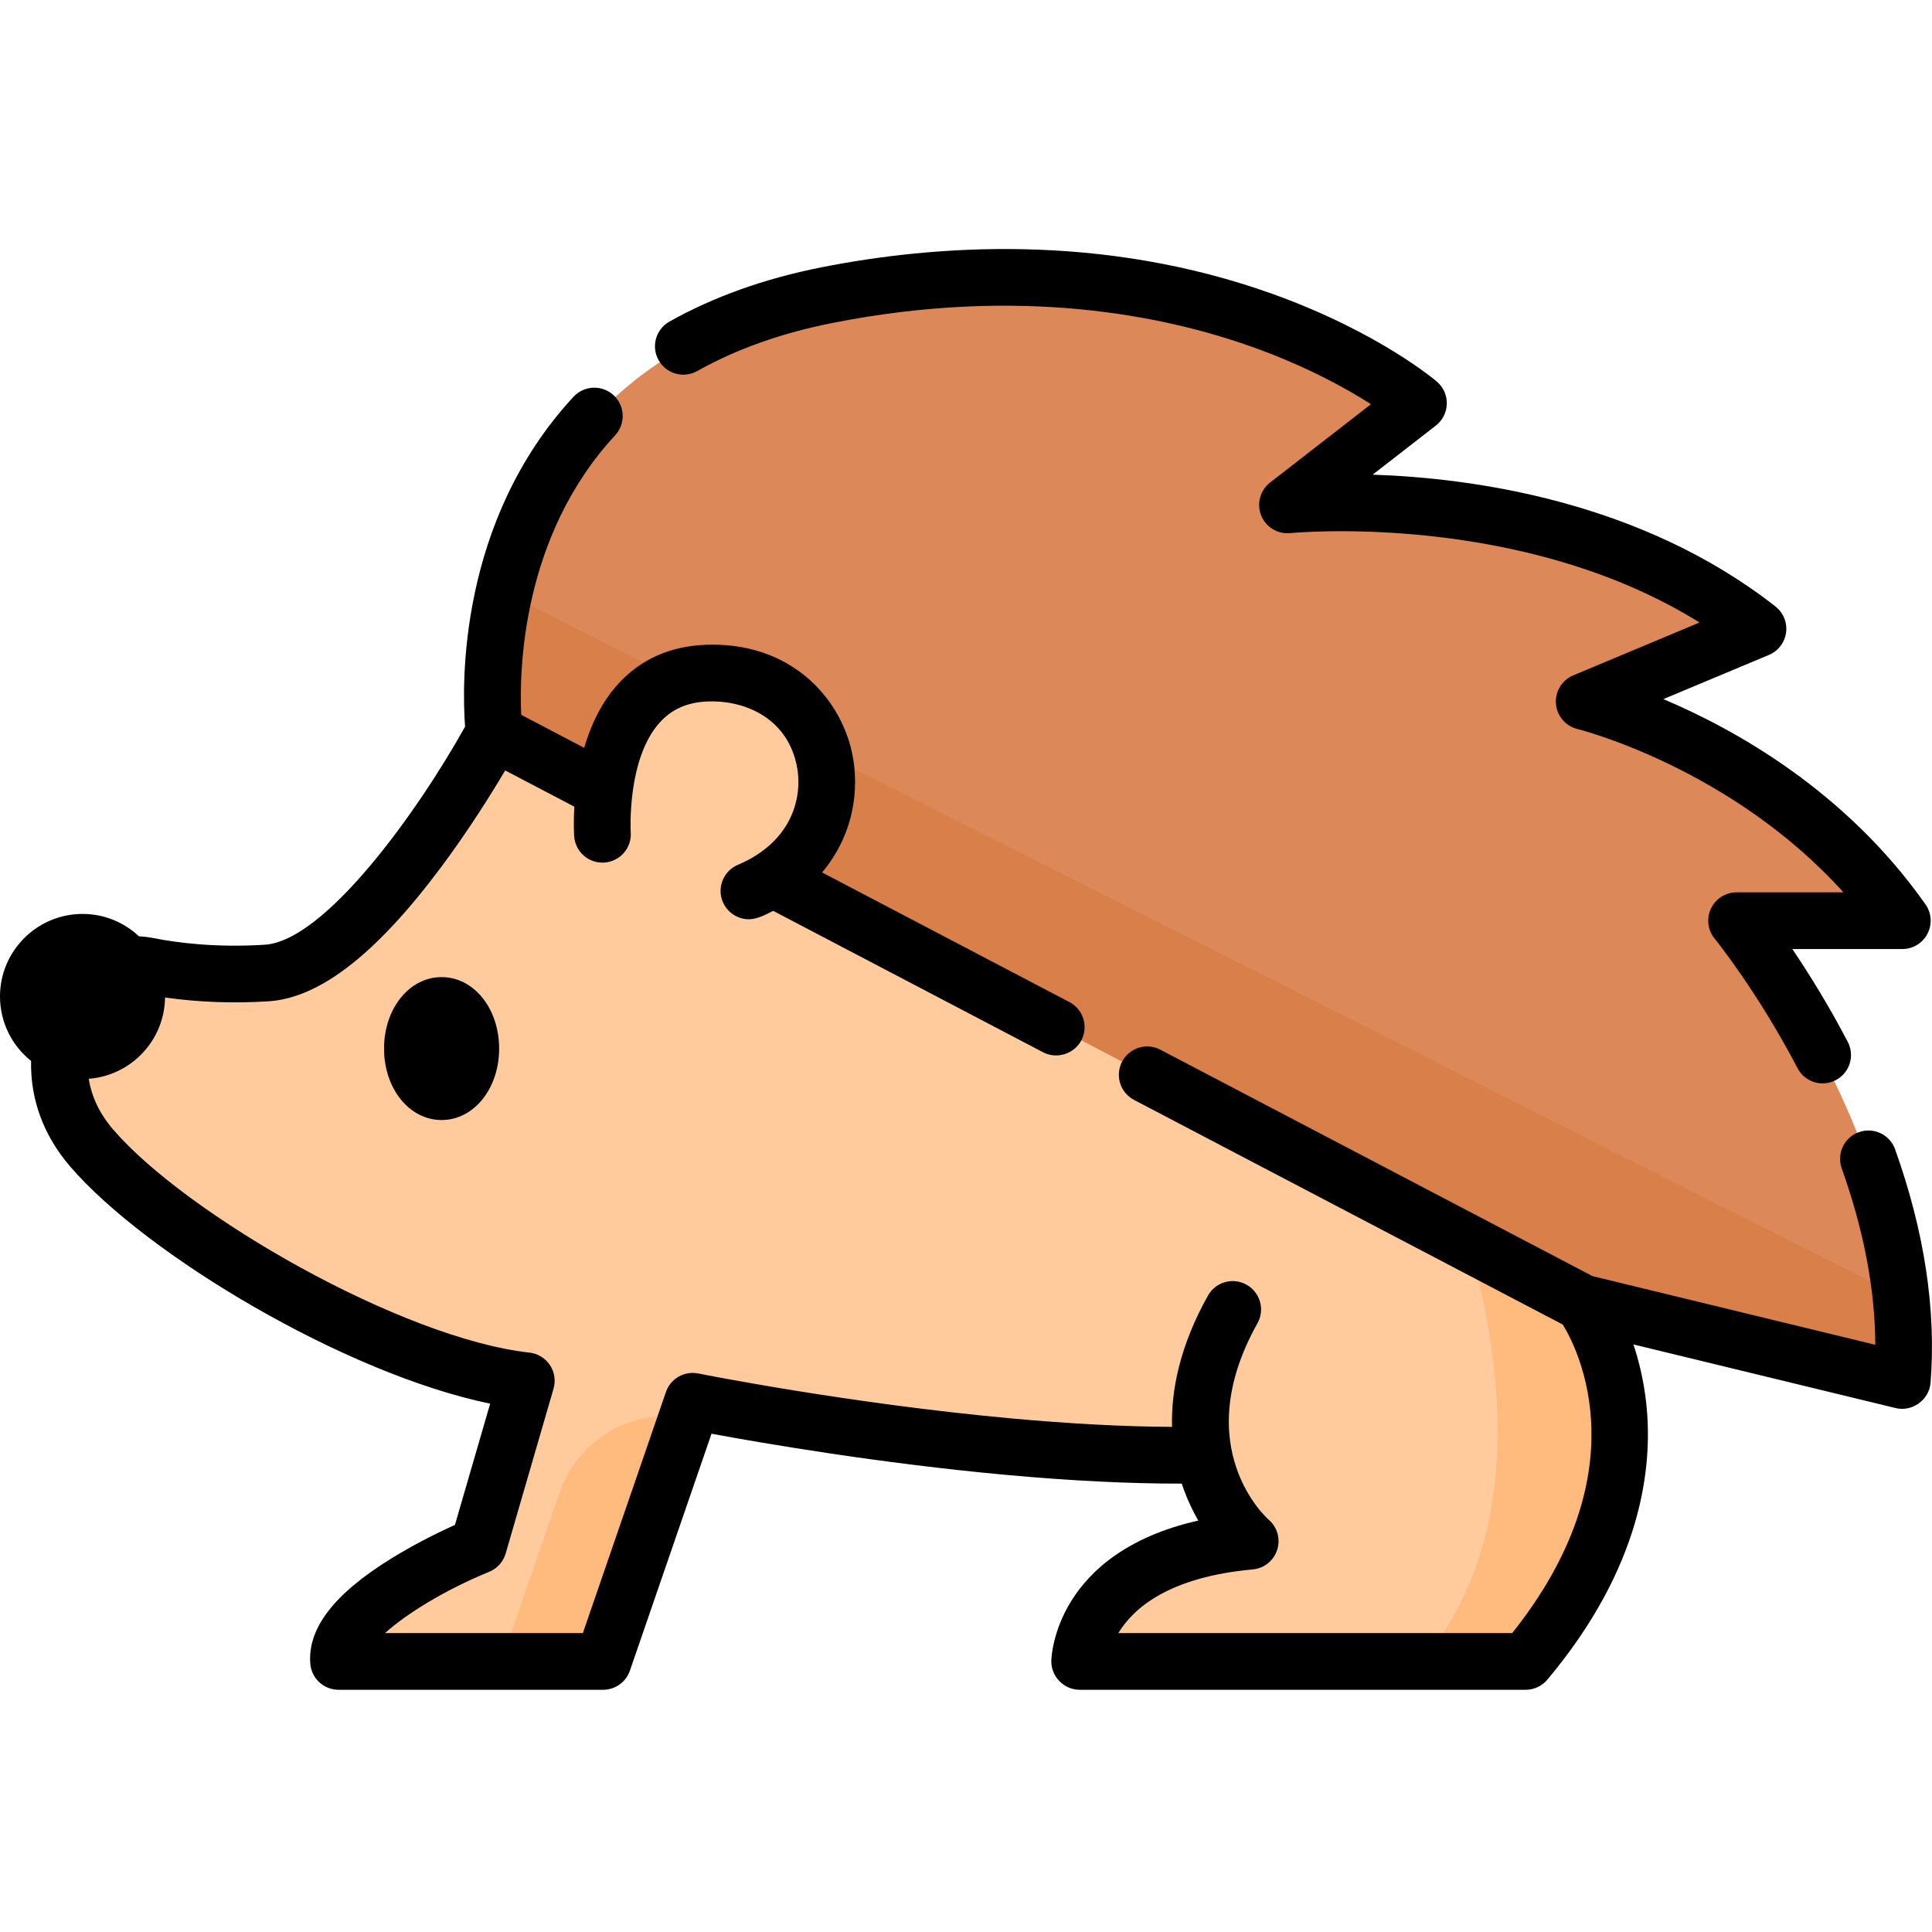 <svg height="511pt" viewBox="0 -65 512 511" width="511pt" xmlns="http://www.w3.org/2000/svg"><path d="m131.176 128.801s-11.938-95.926 88.004-115.727c99.941-19.801 156.512 28.578 156.512 28.578l-34.648 26.906s72.836-7.676 124.461 32.77l-45.969 19.234s52.332 12.73 84.152 57.988h-43.844s48.797 59.398 43.844 121.629l-84.602-20.527" fill="#dd8858"/><path d="m503.312 277.918-369.465-186.312c-4.715 20.711-2.672 37.195-2.672 37.195l287.91 150.852 84.602 20.527c.598-7.496.406-14.949-.375-22.262zm0 0" fill="#d97f4a"/><path d="m326.555 281.387c-21.742 38.824 4.625 61.301 4.625 61.301-44.531 4.051-45.109 31.809-45.109 31.809h117.98c45.109-53.781 15.035-94.844 15.035-94.844l-287.91-150.852s-33.496 61.883-60.18 63.586c-13.305.848-24.07-.418-31.52-1.902-8.285-1.652-16.707 2.703-19.98 10.492-4.234 10.066-6.34 24.273 5.211 37.699 21.008 24.414 79.219 57.605 114.984 61.578l-12.66 43.594s-38.168 15.613-37.012 30.648h69.977l23.711-68.82s76.129 15.379 135.117 14.219" fill="#ffcb9d"/><path d="m419.086 279.652-29.824-15.629c9.035 31.551 15.086 77.926-12.211 110.473h27c45.109-53.785 15.035-94.844 15.035-94.844zm0 0" fill="#ffba7e"/><path d="m148.301 330.074-15.305 44.422h27l22.156-64.297c-.156-.027-.309-.051-.465-.074-14.504-2.363-28.598 6.055-33.387 19.949zm0 0" fill="#ffba7e"/><path d="m159.832 155.691s-2.875-41.402 27.504-42.633c35.004-1.418 44.598 43.512 11.242 57.617" fill="#ffcb9d"/><path d="m502.227 239.082c-1.395-3.91-5.695-5.941-9.602-4.551-3.906 1.395-5.945 5.695-4.551 9.602 5.855 16.398 8.836 32.078 8.898 46.746l-74.922-18.184-114.543-60.012c-3.676-1.926-8.215-.512-10.145 3.168-1.922 3.676-.504 8.215 3.172 10.141l113.633 59.539c4.238 6.961 20.422 39.285-13.414 81.75h-104.375c3.875-6.438 13.199-14.832 35.617-16.867 3.012-.273 5.566-2.328 6.48-5.207.914-2.883.016-6.035-2.285-7.996-.219-.184-21.504-18.898-2.953-52.023 2.027-3.621.734-8.199-2.887-10.227-3.621-2.027-8.199-.734-10.227 2.883-7.496 13.391-9.77 25.141-9.527 34.793-12.723-.066-27.023-.82-42.641-2.246-43.234-3.957-82.5-11.824-82.891-11.906-3.699-.746-7.363 1.359-8.59 4.918l-22.008 63.879h-52.426c5.621-5.059 15.68-11.348 27.605-16.238 2.121-.867 3.73-2.656 4.367-4.859l12.68-43.668c.621-2.129.266-4.426-.965-6.27-1.234-1.844-3.215-3.051-5.418-3.293-33.859-3.762-90.855-36.496-110.324-59.125-3.566-4.145-5.715-8.641-6.461-13.445 11.203-.844 20.074-10.156 20.215-21.539 8.723 1.246 18.07 1.609 27.398 1.012 13.574-.867 28.527-12.477 45.711-35.492 7.371-9.871 13.41-19.566 17.027-25.688l18.332 9.605c-.262 4.438-.07 7.484-.047 7.836.289 4.141 3.875 7.254 8.016 6.973 4.141-.285 7.262-3.875 6.977-8.016-.016-.191-1.082-19.32 7.66-29.078 3.18-3.551 7.336-5.383 12.699-5.602 9.062-.379 20.68 3.758 23.555 16.598 1.645 7.344-.332 17.375-10.285 23.918-.145.09-.285.18-.422.277-1.441.91-3.039 1.75-4.816 2.5-3.82 1.617-5.609 6.027-3.992 9.848.953 2.254 2.992 3.93 5.387 4.43 2.879.602 5.473-.797 7.957-2.078l71.531 37.477c3.633 1.902 8.242.457 10.145-3.168 1.922-3.676.504-8.215-3.172-10.141l-65.543-34.344c8.113-9.629 10.168-21.766 7.875-32.004-3.301-14.746-16.559-29.211-38.828-28.328-9.5.387-17.332 3.949-23.281 10.59-4.371 4.875-7.102 10.863-8.809 16.711l-16.688-8.742c-.539-11.574.055-47.262 24.887-74.078 2.82-3.047 2.637-7.801-.406-10.621-3.047-2.816-7.801-2.633-10.621.41-30.645 33.094-29.562 76.473-28.734 87.41-12.594 22.629-37.117 56.781-53.07 57.801-12.969.824-23.27-.512-29.625-1.777-1.242-.246-2.484-.379-3.719-.441-3.918-3.68-9.18-5.941-14.965-5.941-12.062.004-21.875 9.816-21.875 21.875 0 6.91 3.223 13.074 8.238 17.086-.211 10.148 3.27 19.73 10.359 27.973 20.215 23.492 72.98 54.969 111.301 62.848l-9.332 32.129c-3.789 1.715-10.234 4.82-16.676 8.785-15.297 9.414-22.383 18.566-21.66 27.977.301 3.914 3.566 6.938 7.492 6.938h70.102c3.207 0 6.062-2.035 7.105-5.066l21.633-62.793c13.102 2.426 44.383 7.828 78.027 10.906 17.125 1.566 32.762 2.344 46.586 2.316.199.598.398 1.184.609 1.746 1.121 3.031 2.434 5.715 3.777 8.047-37.875 8.566-38.922 35.898-38.949 37.176-.086 4.148 3.359 7.668 7.512 7.668h118.191c2.223 0 4.328-.984 5.754-2.684 25.051-29.867 28.07-56.383 26.191-73.367-.656-5.906-1.93-11.105-3.383-15.469l69.48 16.859c4.43 1.078 8.902-2.176 9.262-6.707 1.535-19.285-1.625-40.098-9.395-61.859zm0 0"/><path d="m184.77 32.832c10.285-5.785 22.332-10.07 35.805-12.738 49.656-9.836 87.891-1.996 111.223 6.32 14.332 5.105 24.969 11.016 31.523 15.199l-26.734 20.762c-2.648 2.055-3.609 5.617-2.363 8.73 1.25 3.113 4.406 5.02 7.754 4.672.648-.062 60.891-5.879 108.418 23.691l-33.465 14.004c-2.996 1.254-4.844 4.289-4.59 7.523s2.559 5.941 5.715 6.707c.445.109 40.641 10.215 70.477 43.277h-28.32c-2.902 0-5.547 1.676-6.789 4.301s-.859 5.734.98 7.98c.109.133 11.207 13.77 21.965 34.316 1.34 2.562 3.953 4.031 6.66 4.031 1.176 0 2.367-.277 3.48-.859 3.676-1.926 5.094-6.465 3.172-10.141-5.219-9.969-10.465-18.355-14.691-24.602h29.145c2.805 0 5.375-1.559 6.668-4.047 1.293-2.492 1.09-5.492-.523-7.785-21.105-30.023-50.41-46.359-69.473-54.402l27.973-11.707c2.461-1.027 4.191-3.285 4.547-5.926s-.715-5.277-2.812-6.918c-35.605-27.902-80.074-34.039-106.75-34.93l16.754-13.008c1.785-1.387 2.848-3.5 2.902-5.758.055-2.258-.91-4.418-2.629-5.887-.617-.531-15.527-13.121-43.184-23.109-45.73-16.516-90.473-13.02-119.953-7.18-15.035 2.98-28.574 7.816-40.246 14.379-3.617 2.035-4.902 6.613-2.867 10.23 2.031 3.621 6.613 4.902 10.23 2.871zm0 0"/><path d="m101.777 212.379c0 10.625 6.699 18.941 15.25 18.941 8.551 0 15.25-8.32 15.25-18.941s-6.699-18.938-15.25-18.938c-8.551 0-15.25 8.32-15.25 18.938zm0 0"/></svg>